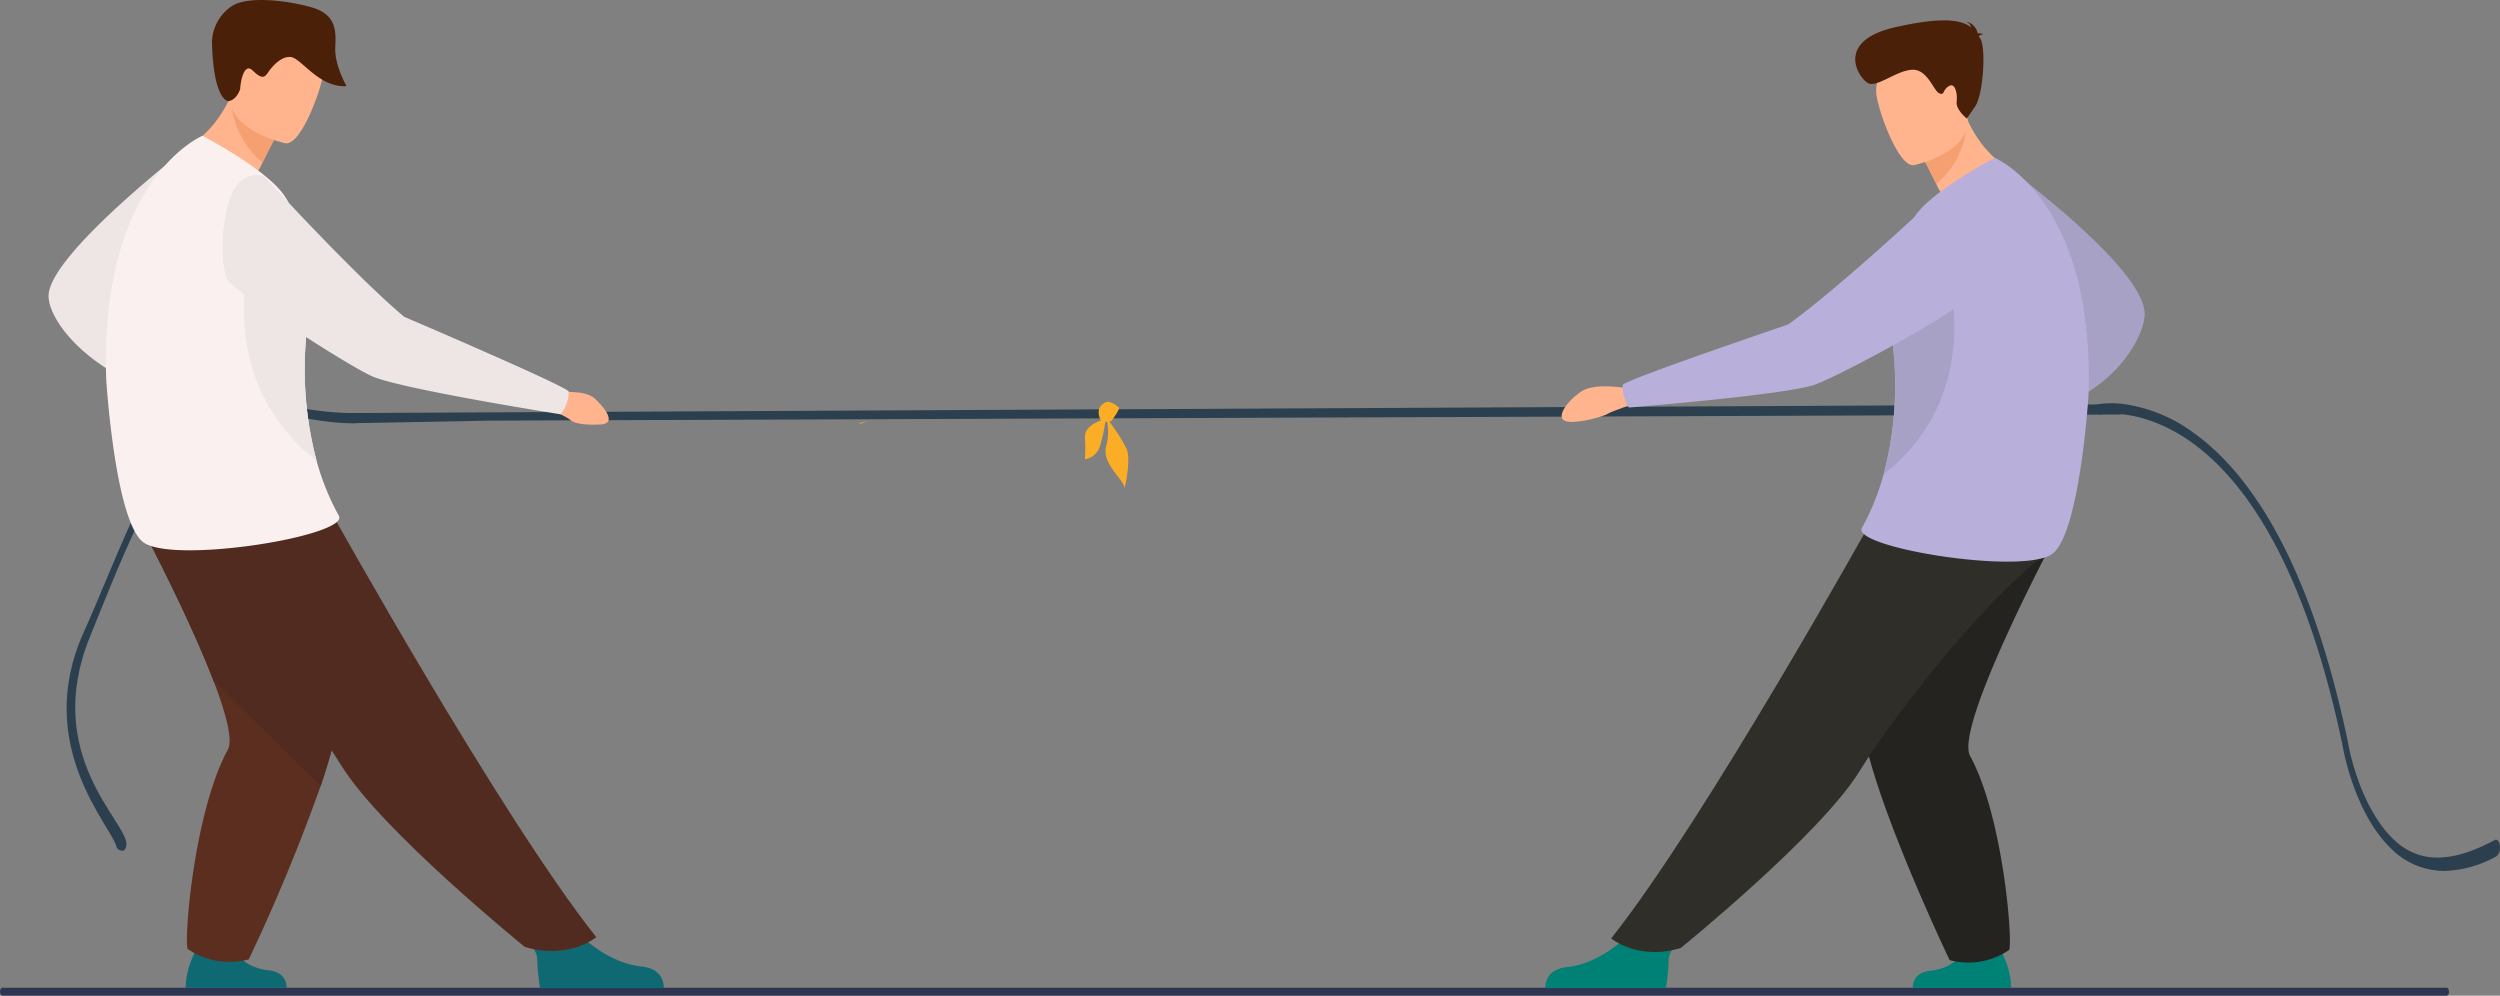 <svg xmlns="http://www.w3.org/2000/svg" width="400" height="159.305" viewBox="0 0 400 159.305">
  <rect x="0" y="0" width="400" height="159.305" fill="#808080" stroke="none"/>
  <g id="Grupo_106907" data-name="Grupo 106907" transform="translate(-84.426 -891.35)">
    <path id="Trazado_220491" data-name="Trazado 220491" d="M475.892,1909.7H84.805c-.209,0-.379-.285-.379-.633h0c0-.348.171-.633.379-.633H475.892c.208,0,.379.285.379.633h0C476.271,1909.414,476.1,1909.7,475.892,1909.7Z" transform="translate(0 -859.044)" fill="#2e3552"/>
    <path id="Trazado_220506" data-name="Trazado 220506" d="M722.86,1488.113l-1.057.514c-.045-.065-.074-.11-.085-.131S722.792,1488.134,722.86,1488.113Z" transform="translate(-499.761 -529.431)" fill="#fbae25"/>
    <g id="Grupo_106903" data-name="Grupo 106903" transform="translate(140.595 956.038)">
      <path id="Trazado_220524" data-name="Trazado 220524" d="M344.7,1478.887l0-1.633,283.17-1.395,0,1.632-260.869.98Z" transform="translate(-344.701 -1475.859)" fill="#2c3f4e"/>
    </g>
    <g id="man" transform="translate(331.688 894.608)">
      <path id="Trazado_220525" data-name="Trazado 220525" d="M1054.325,1462.994s-5.737-1.221-8.108.341-4.131,4.154-2.644,4.741,6.024-.659,6.816-1.139,3.16-1.148,3.432-1.444A10.356,10.356,0,0,0,1054.325,1462.994Z" transform="translate(-1040.417 -1403.985)" fill="#ffb48d"/>
      <path id="Trazado_220526" data-name="Trazado 220526" d="M1355.719,1293.148s23.995,17.252,23.995,24.981c0,3.891-5.836,14.449-19.392,15.962l-2.019-3.717s11.438-9.062,10.773-10-15.657-10.38-15.657-16.363A28.268,28.268,0,0,1,1355.719,1293.148Z" transform="translate(-1283.826 -1271.149)" fill="#a8a1c6"/>
      <path id="Trazado_220527" data-name="Trazado 220527" d="M1044.087,1867.568s-4.058,4.322-9.506,5.022c0,0-3.642.03-3.642,3.376h19.275a32.065,32.065,0,0,0,.447-4.5c.094-2.22,3.186-4.5,3.186-4.5Z" transform="translate(-1030.939 -1721.128)" fill="#008175"/>
      <path id="Trazado_220528" data-name="Trazado 220528" d="M1311.876,1872.579s-1.11,3.229-5.555,3.8c0,0-2.971.025-2.971,2.755h15.726a11.869,11.869,0,0,0-.778-4.047,34.628,34.628,0,0,0-1.937-4.047Z" transform="translate(-1244.563 -1724.328)" fill="#008175"/>
      <path id="Trazado_220529" data-name="Trazado 220529" d="M1295.579,1550.776s-15.461,29.193-12.965,33.782c5.3,9.739,6.851,29.671,6.256,31.057a11.6,11.6,0,0,1-9.522,1.629s-14.446-30.191-14.117-40.043c.452-13.548,16.24-34.46,16.24-34.46Z" transform="translate(-1214.665 -1466.879)" fill="#242320"/>
      <path id="Trazado_220530" data-name="Trazado 220530" d="M1326.121,1272.052s-1.844,6.939-8.154,7.375a17.856,17.856,0,0,1-3.434-4.27c-.121-.25-.239-.493-.352-.723-1.114-2.289-1.8-3.544-1.8-3.544l0,0c.195-.216,6.57-7.189,6.691-6.916C1321.876,1270.261,1326.121,1272.052,1326.121,1272.052Z" transform="translate(-1251.644 -1248.262)" fill="#ffb48d"/>
      <path id="Trazado_220531" data-name="Trazado 220531" d="M1318.982,1272.484a13.672,13.672,0,0,1-4.8,8.6c-1.114-2.289-1.8-3.544-1.8-3.544l0,0C1312.576,1277.379,1319.012,1271.96,1318.982,1272.484Z" transform="translate(-1251.644 -1254.916)" fill="#f6a071"/>
      <path id="Trazado_220532" data-name="Trazado 220532" d="M1282.215,1233.732s9.876-2.1,8.473-8.232-1.074-10.53-7.439-9.448-7.05,3.7-7.08,5.862S1279.61,1234.121,1282.215,1233.732Z" transform="translate(-1223.247 -1210.562)" fill="#ffb48d"/>
      <path id="Trazado_220533" data-name="Trazado 220533" d="M1121.242,1563.05s-26.7,47.966-41.554,66.651c0,0,4.291,3.591,11.139,1.521,0,0,22.247-18.017,28.578-28.243s20.389-27.665,29.7-34.726Z" transform="translate(-1069.168 -1482.804)" fill="#2f2e29"/>
      <path id="Trazado_220534" data-name="Trazado 220534" d="M1301.578,1331.2s-1.417,22.65-5.98,25.437c-5.243,3.2-31.963-1.2-30.272-4.271a38.763,38.763,0,0,0,3.476-8.592,55.776,55.776,0,0,0,1.557-19.924,53.391,53.391,0,0,1-.035-8.944c.454-5.539,1.809-10.432,3.97-13.069,3.288-4.009,12.284-8.691,12.284-8.691S1302.641,1299.793,1301.578,1331.2Z" transform="translate(-1214.684 -1271.147)" fill="#b8b0da"/>
      <path id="Trazado_220535" data-name="Trazado 220535" d="M1281.71,1406.466a55.777,55.777,0,0,0,1.557-19.925,53.391,53.391,0,0,1-.035-8.944,9.1,9.1,0,0,1,8.4-4.5S1298.512,1393.277,1281.71,1406.466Z" transform="translate(-1227.592 -1333.839)" fill="#a8a1c6"/>
      <path id="Trazado_220536" data-name="Trazado 220536" d="M1138.2,1322.806s-15.26,14.335-23.479,20.194c0,0-25.765,8.743-26.458,9.649a5.9,5.9,0,0,0,1.006,3.636s25.38-2.042,29.819-3.691,22.092-11.285,23.579-13.3S1145.593,1321.414,1138.2,1322.806Z" transform="translate(-1075.888 -1294.339)" fill="#b8b0da"/>
      <path id="Trazado_220537" data-name="Trazado 220537" d="M1280.44,1193.75c.076-.119.275-.236.741-.328a1.9,1.9,0,0,0-.913-.126,2.422,2.422,0,0,0-1.872-1.9,1.444,1.444,0,0,1,.83.936c-1.5-1.174-4.427-1.767-12.069-.05-10.07,2.262-5.773,8.409-4.343,9.012s4.443-2.033,6.928-2.184,3.465,3.389,4.368,3.765.452-.452,1.507-1.13,1.431,1.2,1.28,2.485,1.63,2.688,1.63,2.688l1.323-1.935c1.323-1.935,1.769-9.4.838-10.844Z" transform="translate(-1211.095 -1191.207)" fill="#4a2009"/>
    </g>
    <g id="Grupo_106904" data-name="Grupo 106904" transform="translate(420.018 955.877)">
      <path id="Trazado_220538" data-name="Trazado 220538" d="M1695,1549.938a12.05,12.05,0,0,1-8.619-3.673c-3.093-3-5.016-7.324-6.085-10.42a39.977,39.977,0,0,1-1.6-6.066c-2.807-13.4-6.613-24.522-11.311-33.046-3.753-6.81-8.083-11.992-12.869-15.4-8.143-5.8-14.848-4.444-14.915-4.429l-.108-1.621a14.169,14.169,0,0,1,4.528.007,24.522,24.522,0,0,1,10.83,4.525c4.9,3.494,9.337,8.8,13.179,15.771,4.792,8.7,8.668,20.017,11.522,33.649l.011.063a38.029,38.029,0,0,0,1.521,5.744c1.011,2.915,2.828,6.981,5.739,9.8,4.324,4.19,9.741,3.631,16.238.15.357-.192.731.194.818.846h0a1.824,1.824,0,0,1-.571,1.772A18.115,18.115,0,0,1,1695,1549.938Z" transform="translate(-1639.494 -1475.114)" fill="#2c3f4e"/>
    </g>
    <path id="Trazado_220539" data-name="Trazado 220539" d="M960.372,1481.591a25.872,25.872,0,0,0-2.784-4.387.567.567,0,0,0,.264-.1c.334-.273,1.427-1.944,1.276-2.156s-1.494-1.179-2.035-.881c0,0-1.975.621-.868,2.937-1,.358-2.61,1.179-2.533,2.725a27.543,27.543,0,0,1,0,3.481,3.027,3.027,0,0,0,2.452-2.312,22.948,22.948,0,0,0,.792-3.691c.107.01.217.017.324.018a9.146,9.146,0,0,1-.183,3.922c-.709,2.839,2.908,5.344,2.964,6.679C960.038,1487.825,961.1,1483.372,960.372,1481.591Z" transform="translate(-695.672 -518.371)" fill="#fbae25"/>
    <g id="Grupo_106905" data-name="Grupo 106905" transform="translate(95.085 955.936)">
      <path id="Trazado_220540" data-name="Trazado 220540" d="M141.783,1546.27c-.614-3.073-13.444-16.166-5.224-34.316,4.665-10.3,10.336-26.628,16.816-32.539,8.105-7.393,16.472-2.3,26.771-2.531l0,1.633c-10.091.227-17.937-5.359-25.865,1.874-6.347,5.789-12.519,21.911-16.749,32.342-7.655,18.877,5.931,29.533,5.857,33.136C143.359,1547.525,141.9,1546.877,141.783,1546.27Z" transform="translate(-133.818 -1475.389)" fill="#2c3f4e"/>
    </g>
    <g id="Grupo_106906" data-name="Grupo 106906" transform="translate(92.193 891.35)">
      <path id="Trazado_220541" data-name="Trazado 220541" d="M229.482,1871.618s1.14,3.314,5.7,3.9c0,0,3.05.025,3.05,2.828H222.091a12.18,12.18,0,0,1,.8-4.155,35.568,35.568,0,0,1,1.988-4.155Z" transform="translate(-200.149 -1720.285)" fill="#0f6972"/>
      <path id="Trazado_220542" data-name="Trazado 220542" d="M219.813,1581.75a299.516,299.516,0,0,1-11.5,27.745,11.906,11.906,0,0,1-9.775-1.672c-.61-1.423.986-21.885,6.422-31.882.851-1.565-.331-5.917-2.292-11.031-3.939-10.283-11.018-23.648-11.018-23.648l14.483-8.249s16.208,21.469,16.673,35.377C222.9,1571.427,221.637,1576.349,219.813,1581.75Z" transform="translate(-176.275 -1455.991)" fill="#5b2e20"/>
      <path id="Trazado_220543" data-name="Trazado 220543" d="M493.493,1466.994s5-.914,6.891.821,3.409,4.011.923,4.131c-2.585.125-4.157-.154-4.793-.691s-2.6-1.358-2.805-1.676A12.418,12.418,0,0,1,493.493,1466.994Z" transform="translate(-412.982 -1404.031)" fill="#ffb48d"/>
      <path id="Trazado_220544" data-name="Trazado 220544" d="M145.051,1276.787s-24.633,18.651-24.632,25.645c0,3.994,6.942,13.64,23.209,17.078l2.861-4.04s-14.238-10.75-13.555-11.717,14.479-9.676,14.479-15.818A29.017,29.017,0,0,0,145.051,1276.787Z" transform="translate(-120.419 -1255.06)" fill="#eee5e5"/>
      <path id="Trazado_220545" data-name="Trazado 220545" d="M477.608,1866.475s4.166,4.437,9.758,5.155c0,0,3.739.031,3.739,3.466H471.317a32.983,32.983,0,0,1-.458-4.623c-.1-2.279-3.27-4.623-3.27-4.623Z" transform="translate(-392.668 -1717)" fill="#0f6972"/>
      <path id="Trazado_220546" data-name="Trazado 220546" d="M219.813,1581.75l-17.149-16.841c-3.939-10.283-11.018-23.648-11.018-23.648l14.483-8.249s16.208,21.469,16.673,35.377C222.9,1571.427,221.637,1576.349,219.813,1581.75Z" transform="translate(-176.275 -1455.991)" fill="#512b1f"/>
      <path id="Trazado_220547" data-name="Trazado 220547" d="M222.271,1255.13s1.893,7.123,8.371,7.571a18.329,18.329,0,0,0,3.525-4.383c.124-.257.245-.506.361-.742,1.144-2.35,1.849-3.638,1.849-3.638l-.005,0c-.2-.221-6.745-7.38-6.868-7.1C226.629,1253.291,222.271,1255.13,222.271,1255.13Z" transform="translate(-200.291 -1231.565)" fill="#ffb48d"/>
      <path id="Trazado_220548" data-name="Trazado 220548" d="M256.229,1255.572a14.035,14.035,0,0,0,4.929,8.833c1.144-2.35,1.849-3.638,1.849-3.638l-.005,0C262.8,1260.6,256.2,1255.035,256.229,1255.572Z" transform="translate(-226.92 -1238.395)" fill="#f6a071"/>
      <path id="Trazado_220549" data-name="Trazado 220549" d="M263.931,1215.791s-10.139-2.157-8.7-8.451,1.1-10.81,7.637-9.7,7.238,3.8,7.268,6.017S266.605,1216.19,263.931,1215.791Z" transform="translate(-226.029 -1192.863)" fill="#ffb48d"/>
      <path id="Trazado_220550" data-name="Trazado 220550" d="M224.888,1553.862s27.412,49.241,42.659,68.423c0,0-4.405,3.687-11.435,1.562,0,0-22.839-18.5-29.338-28.993s-20.931-28.4-30.493-35.649Z" transform="translate(-179.91 -1472.341)" fill="#512b1f"/>
      <path id="Trazado_220551" data-name="Trazado 220551" d="M163.015,1315.851s1.455,23.253,6.139,26.113c5.383,3.287,32.813-1.233,31.077-4.385a39.782,39.782,0,0,1-3.568-8.821,57.272,57.272,0,0,1-1.6-20.454,54.863,54.863,0,0,0,.036-9.182c-.466-5.686-1.857-10.709-4.077-13.416-3.374-4.115-12.609-8.922-12.609-8.922S161.924,1283.609,163.015,1315.851Z" transform="translate(-153.782 -1255.059)" fill="#faf0f0"/>
      <path id="Trazado_220552" data-name="Trazado 220552" d="M276.907,1393.116a57.275,57.275,0,0,1-1.6-20.454,54.86,54.86,0,0,0,.036-9.182,9.346,9.346,0,0,0-8.622-4.615S259.658,1379.577,276.907,1393.116Z" transform="translate(-234.026 -1319.417)" fill="#eee5e5"/>
      <path id="Trazado_220553" data-name="Trazado 220553" d="M256.1,1306.081s14.5,15.87,22.449,22.511c0,0,25.687,10.971,26.325,11.951a6.054,6.054,0,0,1-1.314,3.643s-25.818-4.081-30.233-6.117-21.728-13.285-23.092-15.461S248.644,1304.077,256.1,1306.081Z" transform="translate(-221.636 -1277.899)" fill="#eee5e5"/>
      <path id="Trazado_220554" data-name="Trazado 220554" d="M244.208,1192.289c-.162.021-2.41-.3-2.636-9.464a7.135,7.135,0,0,1,3.162-5.723c2.409-1.581,8.059-1.054,12.427.076s4.267,3.839,4.142,6.552c-.131,2.847,1.807,6.156,1.807,6.156-4.368.3-7.229-4.425-8.886-4.651s-3.238,1.808-3.69,2.486-.9,1.2-2.411-.3-2.032,2.184-2.032,2.937C246.09,1190.356,245.563,1192.113,244.208,1192.289Z" transform="translate(-215.426 -1176.11)" fill="#4a2009"/>
    </g>
  </g>
</svg>
